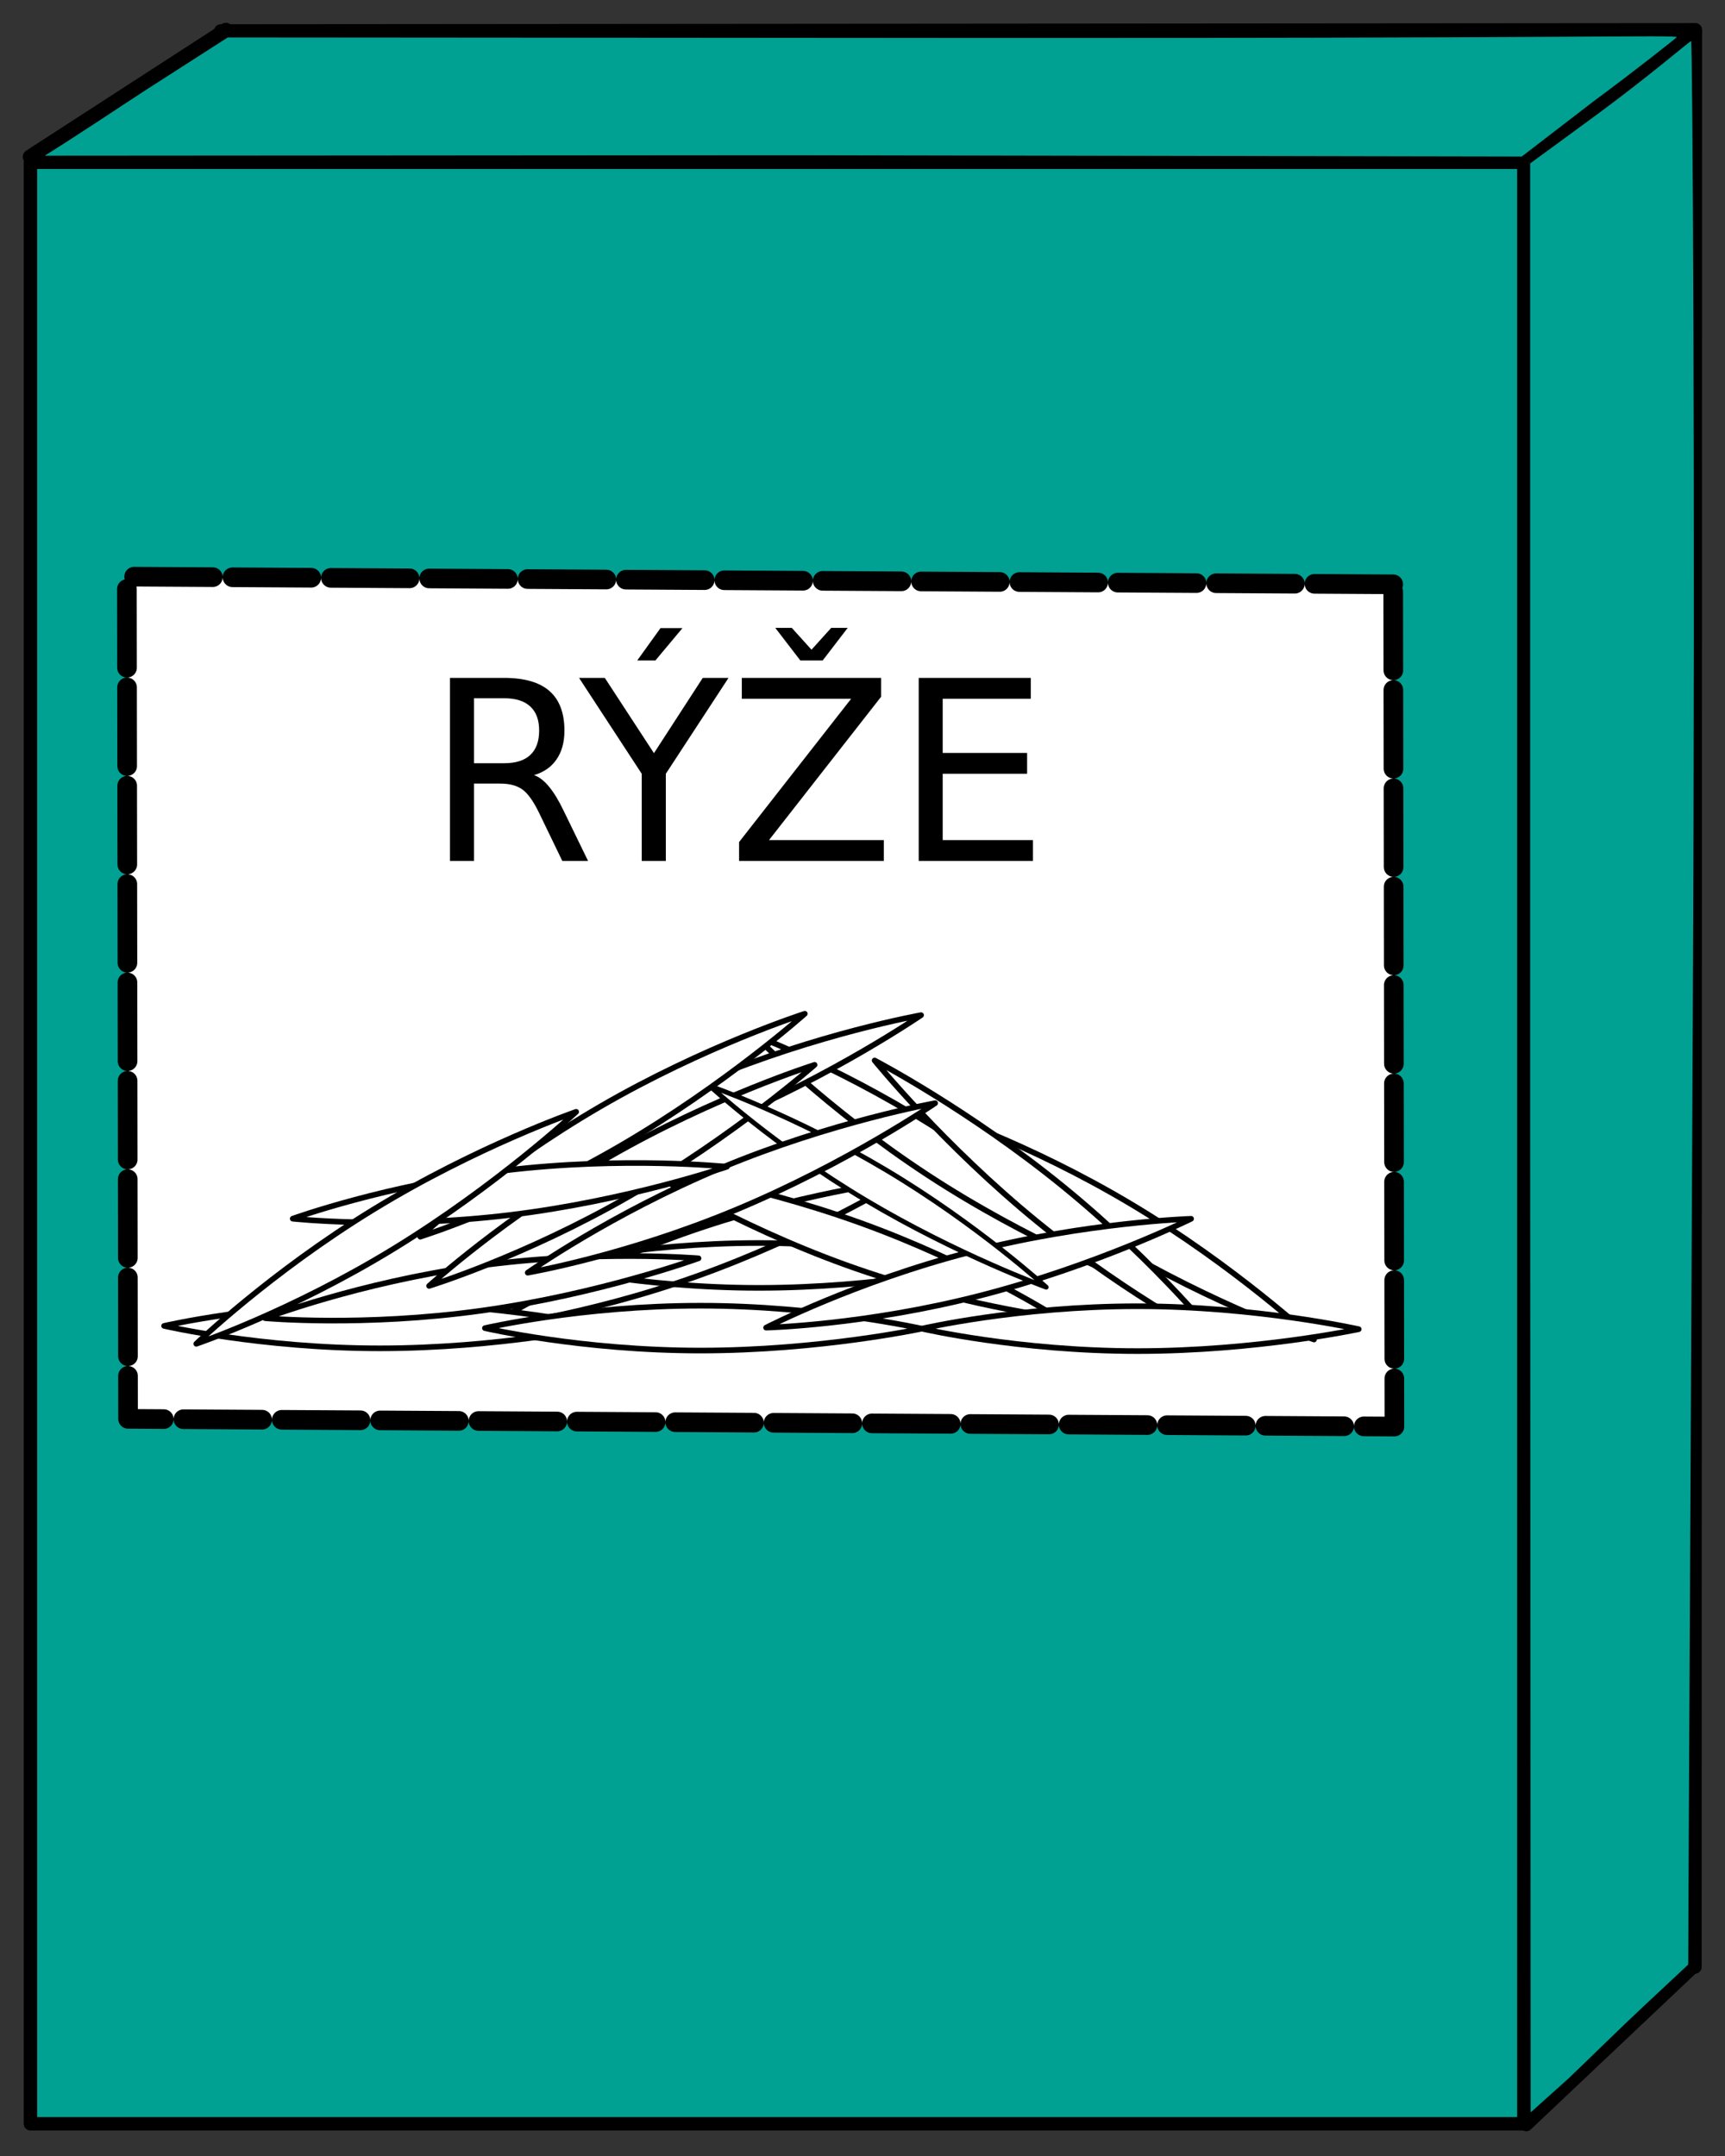 <?xml version="1.0" encoding="UTF-8" standalone="no"?><!DOCTYPE svg PUBLIC "-//W3C//DTD SVG 1.1//EN" "http://www.w3.org/Graphics/SVG/1.1/DTD/svg11.dtd"><svg width="100%" height="100%" viewBox="0 0 252 315" version="1.1" xmlns="http://www.w3.org/2000/svg" xmlns:xlink="http://www.w3.org/1999/xlink" xml:space="preserve" xmlns:serif="http://www.serif.com/" style="fill-rule:evenodd;clip-rule:evenodd;stroke-linecap:round;stroke-linejoin:round;"><rect x="0" y="0" width="252" height="315" fill="#333333" stroke="none"/><g><path id="rect815" d="M32.248,4.523l215.361,0l0,282.867l0.062,-283.035l-215.423,0.168Z" style="fill:#00a193;fill-rule:nonzero;stroke:#000;stroke-width:1.96px;"/><rect id="rect815-2" x="4.448" y="23.709" width="218.166" height="286.585" style="fill:#00a193;stroke:#000;stroke-width:1.96px;stroke-linejoin:miter;"/><path id="path834-2" d="M222.614,23.709l24.995,-19.186" style="fill:none;stroke:#000;stroke-width:1.96px;stroke-linecap:butt;stroke-linejoin:miter;"/><path id="path834-7" d="M222.966,310.445l24.633,-23.292" style="fill:none;stroke:#000;stroke-width:1.89px;stroke-linejoin:miter;"/><path id="path834-9" d="M4.395,22.911l28.606,-18.516" style="fill:none;stroke:#000;stroke-width:2.13px;stroke-linejoin:miter;"/><path id="rect883" d="M203.532,85.37l-184.995,-1.122l0.172,123.055l184.995,1.123l-0.172,-123.056Z" style="fill:#fff;stroke:#000;stroke-width:2.87px;stroke-dasharray:11.5,2.87;"/><path id="path7072" d="M78.017,113.248c0.752,0.263 1.48,0.824 2.186,1.684c0.716,0.859 1.433,2.042 2.15,3.546l3.556,7.309l-3.764,0l-3.313,-6.861c-0.855,-1.791 -1.688,-2.979 -2.497,-3.564c-0.798,-0.586 -1.891,-0.878 -3.278,-0.878l-3.816,0l0,11.303l-3.503,0l0,-26.744l7.909,0c2.96,0 5.168,0.639 6.625,1.917c1.457,1.278 2.185,3.206 2.185,5.786c0,1.683 -0.381,3.081 -1.144,4.191c-0.752,1.111 -1.85,1.881 -3.296,2.311Zm-8.776,-11.231l0,9.493l4.406,0c1.688,0 2.96,-0.4 3.815,-1.2c0.867,-0.812 1.301,-2 1.301,-3.564c0,-1.565 -0.434,-2.741 -1.301,-3.529c-0.855,-0.8 -2.127,-1.2 -3.815,-1.2l-4.406,0Z" style="fill-rule:nonzero;"/><path id="path7074" d="M84.591,99.043l3.763,0l7.181,10.999l7.128,-10.999l3.764,0l-9.158,14.008l0,12.736l-3.521,0l0,-12.736l-9.157,-14.008Zm11.898,-7.272l3.208,0l-3.954,4.729l-2.654,0l3.4,-4.729Z" style="fill-rule:nonzero;"/><path id="path7076" d="M108.369,99.043l20.345,0l0,2.759l-16.373,20.94l16.771,0l0,3.045l-21.142,0l0,-2.759l16.373,-20.94l-15.974,0l0,-3.045Zm8.551,-2.543l-3.66,-4.765l2.411,0l2.879,3.188l2.879,-3.188l2.411,0l-3.66,4.765l-3.26,0Z" style="fill-rule:nonzero;"/><path id="path7078" d="M134.212,99.043l16.372,0l0,3.045l-12.869,0l0,7.918l12.332,0l0,3.045l-12.332,0l0,9.691l13.181,0l0,3.045l-16.684,0l0,-26.744Z" style="fill-rule:nonzero;"/><path id="path4518-70-7" d="M164.795,186.914c0,0 -11.206,-11.085 -26.065,-20.815c-14.858,-9.731 -28.488,-14.82 -28.488,-14.82c0,0 10.461,10.687 25.319,20.418c14.859,9.731 29.234,15.217 29.234,15.217Z" style="fill:#fff;fill-rule:nonzero;stroke:#000;stroke-width:0.82px;stroke-linejoin:miter;"/><g id="g931-4"><path id="path4518-2-9" d="M143.181,184.963c0,0 -14.931,3.199 -32.327,3.199c-17.396,0 -31.498,-3.277 -31.498,-3.277c0,0 14.102,-3.277 31.498,-3.277c17.396,0 32.327,3.355 32.327,3.355Z" style="fill:none;stroke:#000;stroke-width:0.82px;stroke-linejoin:miter;"/><path id="path4518-28-7" d="M131.448,172.527c0,0 -13.238,8.088 -29.751,13.973c-16.513,5.885 -30.858,7.545 -30.858,7.545c0,0 12.428,-7.881 28.941,-13.766c16.514,-5.885 31.668,-7.752 31.668,-7.752Z" style="fill:none;stroke:#000;stroke-width:0.82px;stroke-linejoin:miter;"/><path id="path4518-30-6" d="M93.971,170.619c0,0 15.103,2.063 31.6,8.001c16.497,5.938 28.903,13.86 28.903,13.86c0,0 -14.34,-1.706 -30.837,-7.644c-16.497,-5.939 -29.666,-14.217 -29.666,-14.217Z" style="fill:#fff;fill-rule:nonzero;stroke:#000;stroke-width:0.82px;stroke-linejoin:miter;"/><g id="g886-2"><path id="path4518-375-17-5" d="M134.56,148.316c0,0 -12.843,8.794 -29.06,15.565c-16.217,6.771 -30.466,9.205 -30.466,9.205c0,0 12.044,-8.544 28.261,-15.315c16.217,-6.771 31.265,-9.455 31.265,-9.455Z" style="fill:#fff;fill-rule:nonzero;stroke:#000;stroke-width:0.82px;stroke-linejoin:miter;"/><path id="path4518-375-5-7" d="M191.962,195.708c0,0 -14.499,-4.993 -29.712,-14.068c-15.212,-9.076 -26.067,-19.299 -26.067,-19.299c0,0 13.81,4.491 29.023,13.567c15.213,9.076 26.756,19.8 26.756,19.8Z" style="fill:#fff;fill-rule:nonzero;stroke:#000;stroke-width:0.82px;stroke-linejoin:miter;"/><path id="path4518-26" d="M87.797,193.797c0,0 -14.931,3.199 -32.327,3.199c-17.396,0 -31.498,-3.277 -31.498,-3.277c0,0 14.102,-3.277 31.498,-3.277c17.396,0 32.327,3.355 32.327,3.355Z" style="fill:#fff;fill-rule:nonzero;stroke:#000;stroke-width:0.82px;stroke-linejoin:miter;"/><path id="path4518-1-2" d="M102.045,183.845c0,0 -14.425,5.238 -31.676,7.644c-17.252,2.407 -31.629,1.108 -31.629,1.108c0,0 13.593,-5.201 30.845,-7.607c17.252,-2.407 32.46,-1.145 32.46,-1.145Z" style="fill:#fff;fill-rule:nonzero;stroke:#000;stroke-width:0.82px;stroke-linejoin:miter;"/><path id="path4518-4-3" d="M134.664,194.123c0,0 -14.931,3.199 -32.327,3.199c-17.396,0 -31.498,-3.277 -31.498,-3.277c0,0 14.102,-3.277 31.498,-3.277c17.396,0 32.327,3.355 32.327,3.355Z" style="fill:#fff;fill-rule:nonzero;stroke:#000;stroke-width:0.82px;stroke-linejoin:miter;"/><path id="path4518-3-0" d="M127.771,154.94c0,0 13.699,7.144 27.567,18.44c13.869,11.296 23.272,23.065 23.272,23.065c0,0 -13.082,-6.544 -26.951,-17.84c-13.868,-11.296 -23.888,-23.665 -23.888,-23.665Z" style="fill:#fff;fill-rule:nonzero;stroke:#000;stroke-width:0.82px;stroke-linejoin:miter;"/><path id="path4518-6-2" d="M174.004,178.069c0,0 -13.829,6.85 -30.747,11.205c-16.918,4.356 -31.342,4.7 -31.342,4.7c0,0 13.005,-6.718 29.924,-11.074c16.918,-4.355 32.165,-4.831 32.165,-4.831Z" style="fill:#fff;fill-rule:nonzero;stroke:#000;stroke-width:0.82px;stroke-linejoin:miter;"/><path id="path4518-68-0" d="M119.005,155.578c0,0 -11.765,10.393 -27.106,19.215c-15.341,8.822 -29.214,13.084 -29.214,13.084c0,0 11,-10.042 26.341,-18.864c15.341,-8.822 29.979,-13.435 29.979,-13.435Z" style="fill:#fff;fill-rule:nonzero;stroke:#000;stroke-width:0.82px;stroke-linejoin:miter;"/><path id="path4518-7-8" d="M198.49,194.201c0,0 -14.931,3.199 -32.327,3.199c-17.396,0 -31.499,-3.277 -31.499,-3.277c0,0 14.103,-3.277 31.499,-3.277c17.396,0 32.327,3.355 32.327,3.355Z" style="fill:#fff;fill-rule:nonzero;stroke:#000;stroke-width:0.82px;stroke-linejoin:miter;"/><path id="path4518-60-1" d="M152.838,188.064c0,0 -12.956,-4.714 -26.352,-12.707c-13.395,-7.993 -22.759,-16.67 -22.759,-16.67c0,0 12.353,4.282 25.748,12.275c13.396,7.993 23.363,17.102 23.363,17.102Z" style="fill:#fff;fill-rule:nonzero;stroke:#000;stroke-width:0.7px;stroke-linejoin:miter;"/><path id="path4518-375-8" d="M136.616,161.177c0,0 -12.843,8.794 -29.06,15.565c-16.217,6.77 -30.466,9.204 -30.466,9.204c0,0 12.044,-8.544 28.261,-15.314c16.217,-6.771 31.265,-9.455 31.265,-9.455Z" style="fill:#fff;fill-rule:nonzero;stroke:#000;stroke-width:0.82px;stroke-linejoin:miter;"/><path id="path4518-21-6" d="M117.573,148.111c0,0 -11.72,10.451 -27.023,19.348c-15.304,8.898 -29.158,13.228 -29.158,13.228c0,0 10.957,-10.096 26.26,-18.993c15.303,-8.898 29.921,-13.583 29.921,-13.583Z" style="fill:#fff;fill-rule:nonzero;stroke:#000;stroke-width:0.82px;stroke-linejoin:miter;"/><path id="path4518-375-7-3" d="M106.194,170.463c0,0 -14.505,4.973 -31.792,7.064c-17.287,2.09 -31.642,0.528 -31.642,0.528c0,0 13.674,-4.951 30.961,-7.041c17.287,-2.091 32.473,-0.551 32.473,-0.551Z" style="fill:#fff;fill-rule:nonzero;stroke:#000;stroke-width:0.82px;stroke-linejoin:miter;"/><path id="path4518-375-2-0" d="M84.173,162.44c0,0 -11.504,10.725 -26.622,19.982c-15.118,9.257 -28.881,13.914 -28.881,13.914c0,0 10.748,-10.352 25.866,-19.61c15.118,-9.257 29.637,-14.286 29.637,-14.286Z" style="fill:#fff;fill-rule:nonzero;stroke:#000;stroke-width:0.82px;stroke-linejoin:miter;"/></g></g><path id="path847-3" d="M21.46,13.048l11.805,-7.567l105.577,0.081c89.419,0.068 106.515,-0.498 106.114,-0.121c-0.26,0.244 -6.198,4.972 -12.102,9.319l-10.54,8.108l-107.741,-0.205l-108.023,0.076c5.371,-3.338 10.602,-6.899 14.91,-9.691l0,0Z" style="fill:#00a193;"/><path id="path849-5" d="M223.536,165.595l0,-141.715l10.882,-7.967c5.929,-4.342 12.42,-9.908 12.627,-9.908c0.207,0 0.632,64.645 0.257,141.306l-0.685,139.729l-6.535,6.108c-3.502,3.273 -8.399,8.106 -10.973,10.548l-5.486,4.924l-0.087,-143.025Z" style="fill:#00a193;"/></g></svg>